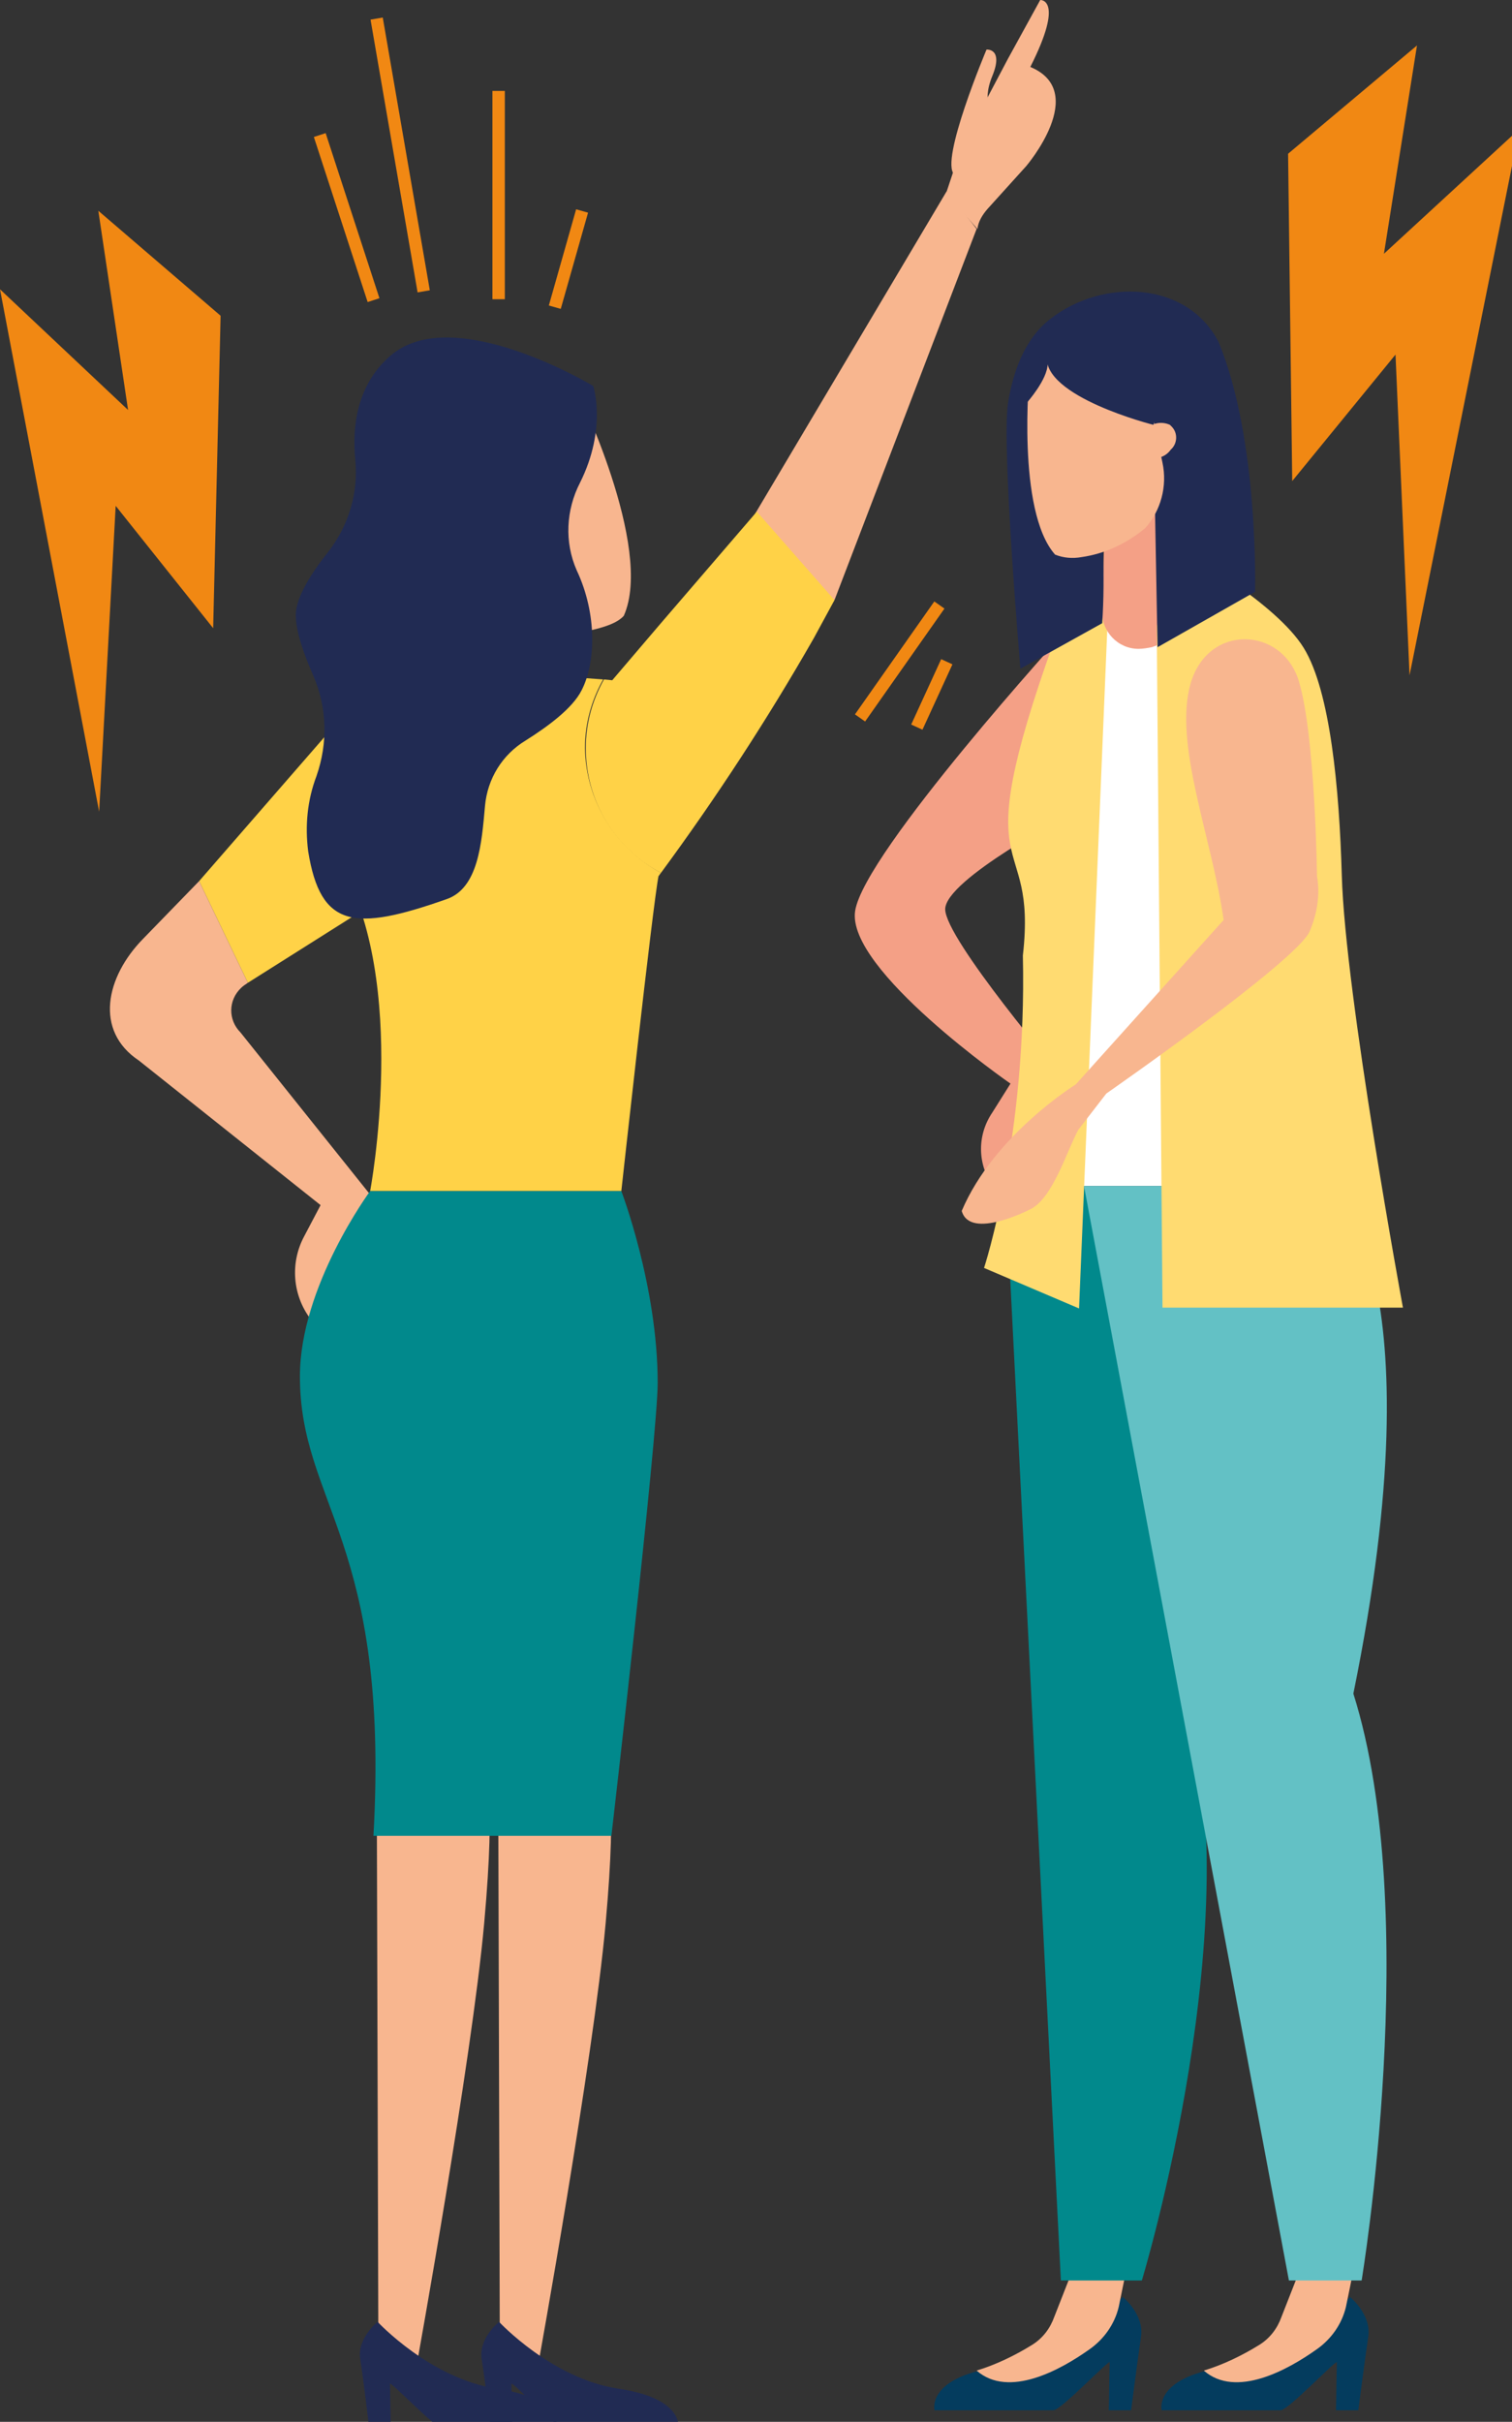 <svg version="1.1" id="el_yXKcmllds" xmlns="http://www.w3.org/2000/svg" xmlns:xlink="http://www.w3.org/1999/xlink" x="0px" y="0px" viewBox="0 0 183 293" style="enable-background:new 0 0 183.9 293.9;" xml:space="preserve"><rect x="0" y="0" width="183" height="293" fill="#333333" stroke="none"/><style>@-webkit-keyframes kf_el_s7ZLZqqEpbI_an_uA2Cw1mlA {0% {opacity: 1;}4.44% {opacity: 0;}8.89% {opacity: 1;}13.33% {opacity: 0;}17.78% {opacity: 1;}22.22% {opacity: 0;}26.67% {opacity: 1;}31.11% {opacity: 0;}35.56% {opacity: 1;}40% {opacity: 0;}44.44% {opacity: 1;}48.89% {opacity: 0;}53.33% {opacity: 1;}57.78% {opacity: 0;}62.22% {opacity: 1;}66.67% {opacity: 0;}71.11% {opacity: 1;}75.56% {opacity: 0;}80% {opacity: 1;}84.44% {opacity: 0;}88.89% {opacity: 1;}93.33% {opacity: 0;}97.78% {opacity: 1;}100% {opacity: 1;}}@keyframes kf_el_s7ZLZqqEpbI_an_uA2Cw1mlA {0% {opacity: 1;}4.44% {opacity: 0;}8.89% {opacity: 1;}13.33% {opacity: 0;}17.78% {opacity: 1;}22.22% {opacity: 0;}26.67% {opacity: 1;}31.11% {opacity: 0;}35.56% {opacity: 1;}40% {opacity: 0;}44.44% {opacity: 1;}48.89% {opacity: 0;}53.33% {opacity: 1;}57.78% {opacity: 0;}62.22% {opacity: 1;}66.67% {opacity: 0;}71.11% {opacity: 1;}75.56% {opacity: 0;}80% {opacity: 1;}84.44% {opacity: 0;}88.89% {opacity: 1;}93.33% {opacity: 0;}97.78% {opacity: 1;}100% {opacity: 1;}}@-webkit-keyframes kf_el_7y2hhL_g6rY_an_TqdERadj9 {0% {opacity: 1;}2.22% {opacity: 0;}4.44% {opacity: 1;}6.67% {opacity: 0;}8.89% {opacity: 1;}11.11% {opacity: 0;}13.33% {opacity: 1;}15.56% {opacity: 0;}17.78% {opacity: 1;}20% {opacity: 0;}22.22% {opacity: 1;}24.44% {opacity: 0;}26.67% {opacity: 1;}28.89% {opacity: 0;}31.11% {opacity: 1;}33.33% {opacity: 0;}35.56% {opacity: 1;}37.78% {opacity: 0;}40% {opacity: 1;}42.22% {opacity: 0;}44.44% {opacity: 1;}46.67% {opacity: 0;}48.89% {opacity: 1;}51.11% {opacity: 0;}53.33% {opacity: 1;}55.56% {opacity: 0;}57.78% {opacity: 1;}60% {opacity: 0;}62.22% {opacity: 1;}64.44% {opacity: 0;}66.67% {opacity: 1;}68.89% {opacity: 0;}71.11% {opacity: 1;}73.33% {opacity: 0;}75.56% {opacity: 1;}77.78% {opacity: 0;}80% {opacity: 1;}82.22% {opacity: 0;}84.44% {opacity: 1;}86.67% {opacity: 0;}88.89% {opacity: 1;}91.11% {opacity: 0;}93.33% {opacity: 1;}95.56% {opacity: 0;}97.78% {opacity: 1;}100% {opacity: 0;}}@keyframes kf_el_7y2hhL_g6rY_an_TqdERadj9 {0% {opacity: 1;}2.22% {opacity: 0;}4.44% {opacity: 1;}6.67% {opacity: 0;}8.89% {opacity: 1;}11.11% {opacity: 0;}13.33% {opacity: 1;}15.56% {opacity: 0;}17.78% {opacity: 1;}20% {opacity: 0;}22.22% {opacity: 1;}24.44% {opacity: 0;}26.67% {opacity: 1;}28.89% {opacity: 0;}31.11% {opacity: 1;}33.33% {opacity: 0;}35.56% {opacity: 1;}37.78% {opacity: 0;}40% {opacity: 1;}42.22% {opacity: 0;}44.44% {opacity: 1;}46.67% {opacity: 0;}48.89% {opacity: 1;}51.11% {opacity: 0;}53.33% {opacity: 1;}55.56% {opacity: 0;}57.78% {opacity: 1;}60% {opacity: 0;}62.22% {opacity: 1;}64.44% {opacity: 0;}66.67% {opacity: 1;}68.89% {opacity: 0;}71.11% {opacity: 1;}73.33% {opacity: 0;}75.56% {opacity: 1;}77.78% {opacity: 0;}80% {opacity: 1;}82.22% {opacity: 0;}84.44% {opacity: 1;}86.67% {opacity: 0;}88.89% {opacity: 1;}91.11% {opacity: 0;}93.33% {opacity: 1;}95.56% {opacity: 0;}97.78% {opacity: 1;}100% {opacity: 0;}}@-webkit-keyframes kf_el_sqpP7Lvo_q_an_53iGCXNC8 {2.22% {opacity: 1;}4.44% {opacity: 0;}6.67% {opacity: 1;}8.89% {opacity: 0;}11.11% {opacity: 1;}13.33% {opacity: 0;}15.56% {opacity: 1;}17.78% {opacity: 0;}20% {opacity: 1;}22.22% {opacity: 0;}24.44% {opacity: 1;}26.67% {opacity: 0;}28.89% {opacity: 1;}31.11% {opacity: 0;}33.33% {opacity: 1;}35.56% {opacity: 0;}37.78% {opacity: 1;}40% {opacity: 0;}42.22% {opacity: 1;}44.44% {opacity: 0;}46.67% {opacity: 1;}48.89% {opacity: 0;}51.11% {opacity: 1;}53.33% {opacity: 0;}55.56% {opacity: 1;}57.78% {opacity: 0;}60% {opacity: 1;}62.22% {opacity: 0;}64.44% {opacity: 1;}66.67% {opacity: 0;}68.89% {opacity: 1;}71.11% {opacity: 0;}73.33% {opacity: 1;}75.56% {opacity: 0;}77.78% {opacity: 1;}80% {opacity: 0;}82.22% {opacity: 1;}84.44% {opacity: 0;}86.67% {opacity: 1;}88.89% {opacity: 0;}91.11% {opacity: 1;}93.33% {opacity: 0;}95.56% {opacity: 1;}97.78% {opacity: 0;}100% {opacity: 1;}0% {opacity: 1;}}@keyframes kf_el_sqpP7Lvo_q_an_53iGCXNC8 {2.22% {opacity: 1;}4.44% {opacity: 0;}6.67% {opacity: 1;}8.89% {opacity: 0;}11.11% {opacity: 1;}13.33% {opacity: 0;}15.56% {opacity: 1;}17.78% {opacity: 0;}20% {opacity: 1;}22.22% {opacity: 0;}24.44% {opacity: 1;}26.67% {opacity: 0;}28.89% {opacity: 1;}31.11% {opacity: 0;}33.33% {opacity: 1;}35.56% {opacity: 0;}37.78% {opacity: 1;}40% {opacity: 0;}42.22% {opacity: 1;}44.44% {opacity: 0;}46.67% {opacity: 1;}48.89% {opacity: 0;}51.11% {opacity: 1;}53.33% {opacity: 0;}55.56% {opacity: 1;}57.78% {opacity: 0;}60% {opacity: 1;}62.22% {opacity: 0;}64.44% {opacity: 1;}66.67% {opacity: 0;}68.89% {opacity: 1;}71.11% {opacity: 0;}73.33% {opacity: 1;}75.56% {opacity: 0;}77.78% {opacity: 1;}80% {opacity: 0;}82.22% {opacity: 1;}84.44% {opacity: 0;}86.67% {opacity: 1;}88.89% {opacity: 0;}91.11% {opacity: 1;}93.33% {opacity: 0;}95.56% {opacity: 1;}97.78% {opacity: 0;}100% {opacity: 1;}0% {opacity: 1;}}@-webkit-keyframes kf_el_0pxWeppXx9_an_Odn3jhwxX {0% {opacity: 1;}2.22% {opacity: 0;}4.44% {opacity: 1;}6.67% {opacity: 0;}8.89% {opacity: 1;}11.11% {opacity: 0;}13.33% {opacity: 1;}15.56% {opacity: 0;}17.78% {opacity: 1;}20% {opacity: 0;}22.22% {opacity: 1;}24.44% {opacity: 0;}26.67% {opacity: 1;}28.89% {opacity: 0;}31.11% {opacity: 1;}33.33% {opacity: 0;}35.56% {opacity: 1;}37.78% {opacity: 0;}40% {opacity: 1;}42.22% {opacity: 0;}44.44% {opacity: 1;}46.67% {opacity: 0;}48.89% {opacity: 1;}51.11% {opacity: 0;}53.33% {opacity: 1;}55.56% {opacity: 0;}57.78% {opacity: 1;}60% {opacity: 0;}62.22% {opacity: 1;}64.44% {opacity: 0;}66.67% {opacity: 1;}68.89% {opacity: 0;}71.11% {opacity: 1;}73.33% {opacity: 0;}75.56% {opacity: 1;}77.78% {opacity: 0;}80% {opacity: 1;}82.22% {opacity: 0;}84.44% {opacity: 1;}86.67% {opacity: 0;}88.89% {opacity: 1;}91.11% {opacity: 0;}93.33% {opacity: 1;}95.56% {opacity: 0;}97.78% {opacity: 1;}100% {opacity: 1;}}@keyframes kf_el_0pxWeppXx9_an_Odn3jhwxX {0% {opacity: 1;}2.22% {opacity: 0;}4.44% {opacity: 1;}6.67% {opacity: 0;}8.89% {opacity: 1;}11.11% {opacity: 0;}13.33% {opacity: 1;}15.56% {opacity: 0;}17.78% {opacity: 1;}20% {opacity: 0;}22.22% {opacity: 1;}24.44% {opacity: 0;}26.67% {opacity: 1;}28.89% {opacity: 0;}31.11% {opacity: 1;}33.33% {opacity: 0;}35.56% {opacity: 1;}37.78% {opacity: 0;}40% {opacity: 1;}42.22% {opacity: 0;}44.44% {opacity: 1;}46.67% {opacity: 0;}48.89% {opacity: 1;}51.11% {opacity: 0;}53.33% {opacity: 1;}55.56% {opacity: 0;}57.78% {opacity: 1;}60% {opacity: 0;}62.22% {opacity: 1;}64.44% {opacity: 0;}66.67% {opacity: 1;}68.89% {opacity: 0;}71.11% {opacity: 1;}73.33% {opacity: 0;}75.56% {opacity: 1;}77.78% {opacity: 0;}80% {opacity: 1;}82.22% {opacity: 0;}84.44% {opacity: 1;}86.67% {opacity: 0;}88.89% {opacity: 1;}91.11% {opacity: 0;}93.33% {opacity: 1;}95.56% {opacity: 0;}97.78% {opacity: 1;}100% {opacity: 1;}}#el_yXKcmllds * {-webkit-animation-duration: 3s;animation-duration: 3s;-webkit-animation-iteration-count: infinite;animation-iteration-count: infinite;-webkit-animation-play-state: running;animation-play-state: running;-webkit-animation-timing-function: cubic-bezier(0, 0, 1, 1);animation-timing-function: cubic-bezier(0, 0, 1, 1);}#el_mLyU9vMwYp {fill: #F4A086;}#el_0pxWeppXx9 {fill: #F18813;-webkit-animation-fill-mode: backwards;animation-fill-mode: backwards;opacity: 1;-webkit-animation-timing-function: cubic-bezier(0, 0, 1, 1);animation-timing-function: cubic-bezier(0, 0, 1, 1);}.card-grafik-usluge:hover #el_yXKcmllds #el_0pxWeppXx9 {-webkit-animation-name: kf_el_0pxWeppXx9_an_Odn3jhwxX;animation-name: kf_el_0pxWeppXx9_an_Odn3jhwxX;}#el_sqpP7Lvo_q {fill: #F18813;-webkit-animation-fill-mode: backwards;animation-fill-mode: backwards;opacity: 1;-webkit-animation-timing-function: cubic-bezier(0, 0, 1, 1);animation-timing-function: cubic-bezier(0, 0, 1, 1);}.card-grafik-usluge:hover #el_yXKcmllds #el_sqpP7Lvo_q {-webkit-animation-name: kf_el_sqpP7Lvo_q_an_53iGCXNC8;animation-name: kf_el_sqpP7Lvo_q_an_53iGCXNC8;}#el_t5jzTY0jS2 {fill: #FFFFFF;}#el_PBN_Jv5aaC {fill: #043C5E;}#el_HeZcw_moj4 {fill: #F8B68F;}#el_dpgrZCEAxh {fill: #043C5E;}#el_jMz1nRTWvE {fill: #F8B68F;}#el_JrrQRjmWht {fill: #01898C;}#el_LGC3KLOXGM {fill: #FFDB71;}#el_3uXNvzQXil {fill: #F4A086;}#el_Z954TCtYoq {fill: #63C1C5;}#el_I7eKkEQ429 {fill: #FFDB71;}#el_LR2Cuz4hlGV {fill: #212B53;}#el_8igAm0vQsY8 {fill: #F8B68F;}#el_-znI0kvlR5I {fill: #F8B68F;}#el_VtF66-ifuyS {fill: #212B53;}#el_K8FczmzIBwM {fill: #212B53;}#el_eUbBcCVbtXR {fill: #FFD247;}#el_QMIjrKwtycK {fill: #F8B68F;}#el_8dhqgtG2ysA {fill: #F8B68F;}#el_ekDTPJYNhYB {fill: #F8B68F;}#el_tpy8MrsuYkX {fill: #FFD247;}#el_wKx-xM6tpgF {fill: #FFD247;}#el_S1_gK9bF2vM {fill: #F8B68F;}#el_eYeIKNgsdGT {fill: #F8B68F;}#el_go3PmdQvS_F {fill: #F8B68F;}#el_Y7uzCtMuTNG {fill: #212B53;}#el_1jNRgqNZbpy {fill: #F8B68F;}#el_frSsAKbeiTH {fill: #01898C;}#el_AknmJR1qBqO {fill: #212B53;}#el_3PHoV0v2aLX {fill: #212B53;}#el_NLJxUNmiJmc {fill: #FFD247;}#el_DzjsB1WCj8n {fill: #F18813;-webkit-transform: matrix(0.951, -0.31, 0.31, 0.951, -6.092, 14.318);transform: matrix(0.951, -0.31, 0.31, 0.951, -6.092, 14.318);}#el_24nUbj4DcH7 {fill: #F18813;-webkit-transform: matrix(0.985, -0.17, 0.17, 0.985, -2.477, 8.515);transform: matrix(0.985, -0.17, 0.17, 0.985, -2.477, 8.515);}#el_aaLfFhugRkX {fill: #F18813;}#el_uN4SbIf6YCa {fill: #F18813;-webkit-transform: matrix(0.273, -0.962, 0.962, 0.273, 19.872, 88.924);transform: matrix(0.273, -0.962, 0.962, 0.273, 19.872, 88.924);}#el_01CDZJehnHO {fill: #F18813;-webkit-transform: matrix(0.575, -0.818, 0.818, 0.575, -19.234, 123.119);transform: matrix(0.575, -0.818, 0.818, 0.575, -19.234, 123.119);}#el_WfUEL7HE_Ek {fill: #F18813;-webkit-transform: matrix(0.417, -0.909, 0.909, 0.417, -10.638, 151.455);transform: matrix(0.417, -0.909, 0.909, 0.417, -10.638, 151.455);}#el_o-jEJcceEgp {fill: #F8B68F;}#el_wa_rHhRv-11 {fill: none;}#el_7y2hhL_g6rY {-webkit-animation-fill-mode: backwards;animation-fill-mode: backwards;opacity: 1;-webkit-animation-timing-function: cubic-bezier(0, 0, 1, 1);animation-timing-function: cubic-bezier(0, 0, 1, 1);}.card-grafik-usluge:hover #el_yXKcmllds #el_7y2hhL_g6rY {-webkit-animation-name: kf_el_7y2hhL_g6rY_an_TqdERadj9;animation-name: kf_el_7y2hhL_g6rY_an_TqdERadj9;}#el_s7ZLZqqEpbI {-webkit-animation-fill-mode: backwards;animation-fill-mode: backwards;opacity: 1;-webkit-animation-timing-function: cubic-bezier(0, 0, 1, 1);animation-timing-function: cubic-bezier(0, 0, 1, 1);}.card-grafik-usluge:hover #el_yXKcmllds #el_s7ZLZqqEpbI {-webkit-animation-name: kf_el_s7ZLZqqEpbI_an_uA2Cw1mlA;animation-name: kf_el_s7ZLZqqEpbI_an_uA2Cw1mlA;}</style><title>nezgoda</title><g id="el_2sj6Yptmm2"><g id="el_3bZx1b4Na-"><path d="M114.4,110c0-3.6,15.1-11.5,15.1-11.5L129,76.3c0,0-24.4,26.8-25.5,33.9s18.8,20.9,18.8,20.9l-2.2,3.5&#10;&#9;&#9;&#9;c-1.9,2.8-1.8,6.4,0.2,9.1l2.2,2.8l6.1-16.2C128.6,130.3,114.4,113.6,114.4,110z" id="el_mLyU9vMwYp"/><polygon points="155.9,18.6 156.4,58.2 168.9,42.9 170.6,81.7 183.9,15.6 167.5,30.7 171.5,5.5 &#9;&#9;" id="el_0pxWeppXx9"/><polygon points="26.7,38.2 25.8,76 14,61.2 12,98.2 0,35 15.5,49.6 11.9,25.5 &#9;&#9;" id="el_sqpP7Lvo_q"/><polygon points="143.6,74.1 132.9,74.1 128.4,143.5 147.7,143.5 &#9;&#9;" id="el_t5jzTY0jS2"/><path d="M163.4,277.9c0,0,2.6,2.1,2.2,4.8s-1.2,8.9-1.2,8.9h-2.7l0.1-5.8c0-0.4-5.9,5.8-6.8,5.8h-14.4&#10;&#9;&#9;&#9;c0,0-1-3.9,7.5-5.2S163.4,277.9,163.4,277.9z" id="el_PBN_Jv5aaC"/><path d="M157.1,275.2l-2,5.1c-0.5,1.4-1.4,2.6-2.7,3.4c-2.1,1.3-4.4,2.4-6.7,3.1c3.9,3.4,10.2-0.1,13.7-2.6&#10;&#9;&#9;&#9;c1.7-1.2,3-3,3.5-5.1l0.8-3.9L157.1,275.2z" id="el_HeZcw_moj4"/><path d="M135.9,277.9c0,0,2.6,2.1,2.2,4.8s-1.2,8.9-1.2,8.9h-2.7l0.1-5.8c0-0.4-5.9,5.8-6.8,5.8h-14.4&#10;&#9;&#9;&#9;c0,0-1-3.9,7.5-5.2S135.9,277.9,135.9,277.9z" id="el_dpgrZCEAxh"/><path d="M129.6,275.2l-2,5.1c-0.5,1.4-1.4,2.6-2.7,3.4c-2.1,1.3-4.4,2.4-6.7,3.1c3.9,3.4,10.2-0.1,13.7-2.6&#10;&#9;&#9;&#9;c1.7-1.2,3-3,3.5-5.1l0.8-3.9L129.6,275.2z" id="el_jMz1nRTWvE"/><path d="M151.9,143.5c0,0,1.8,10.4-8.6,61.4c8.4,26.6-5.1,71-5.1,71h-9.8l-6.7-132.4L151.9,143.5z" id="el_JrrQRjmWht"/><path d="M134.1,74.1l-3.5,84.2l-11.5-4.9c0,0,5.2-15.8,4.7-37.8c1.8-15.9-7.2-7.5,3.8-38.1&#10;&#9;&#9;&#9;C131.7,74.1,134.1,74.1,134.1,74.1z" id="el_LGC3KLOXGM"/><path d="M133.6,66.7l-0.2,7.2c-0.1,2.5,1.9,4.6,4.4,4.6c0.5,0,1.1-0.1,1.6-0.2l5.3-1.9L140.6,56L133.6,66.7z" id="el_3uXNvzQXil"/><path d="M161.3,143.5c0,0,12.9,10.4,2.5,61.4c8.4,26.6,1,71,1,71H156l-24.8-132.4H161.3z" id="el_Z954TCtYoq"/><path d="M143.6,66.9c0,0,10.9,6.1,14.2,11.5c3.2,5.2,4.3,17,4.6,27.5c0.4,14.4,7.4,52.3,7.4,52.3h-29.1l-0.7-82.5&#10;&#9;&#9;&#9;L143.6,66.9z" id="el_I7eKkEQ429"/><path d="M128.1,43.7c6.8-0.2,11.5,7.7,11.5,7.7l0.5,26.9l11.8-6.7c0,0,0.5-18.3-4.4-30.2c-3.8-7.4-14-7.8-20.4-2.8&#10;&#9;&#9;&#9;c-3.1,2.4-4.5,6.4-5.1,10.2c-0.8,5.1,1.5,32.1,1.5,32.1l9.9-5.5c0.2-2.9,0.2-5.8,0.1-8.7C133.2,57,123.6,43.8,128.1,43.7z" id="el_LR2Cuz4hlGV"/><path d="M141.6,51.4c-1.1-0.5-2.4-0.2-3.1,0.8c-0.8,0.7-0.9,2-0.1,2.8c0.1,0.1,0.1,0.1,0.2,0.2&#10;&#9;&#9;&#9;c1.1,0.5,2.4,0.2,3.1-0.8c0.8-0.7,0.9-2,0.1-2.8C141.8,51.6,141.7,51.5,141.6,51.4z" id="el_8igAm0vQsY8"/><path d="M130.9,67.4c-1.1,0.2-2.2,0.1-3.2-0.3c-4.7-5.3-3.1-21.9-3.1-21.9l5.5-3.7l8.4,3.9l2.2,10.6&#10;&#9;&#9;&#9;c0.6,2.8-0.2,5.8-2.1,7.9l0,0C136.3,65.8,133.7,67,130.9,67.4z" id="el_-znI0kvlR5I"/><path d="M126.7,43c-0.6,5,12.9,8.4,12.9,8.4l2.2-6.4l-7-6.1l-7.1,2.4C127.2,41.8,126.9,42.4,126.7,43z" id="el_VtF66-ifuyS"/><path d="M126.8,44c0,1.9-2.5,4.7-2.5,4.7l-0.7-2.2l0.4-1.7l1.4-1.1C125.5,43.7,126.8,42.1,126.8,44z" id="el_K8FczmzIBwM"/><polygon points="44.1,110 30,118.9 24.1,106.6 42.2,85.8 &#9;&#9;" id="el_eUbBcCVbtXR"/><g id="el_0wlFOtbelId"><polygon points="118.2,27.7 101,72.6 90,64.5 114.6,23.1 &#9;&#9;&#9;" id="el_QMIjrKwtycK"/><path d="M119.2,12.4c-1.4,1.1-2.3,2.7-2.5,4.4l-2.1,6.3l0.7,1.2l3,3.4c0.1-0.9,0.6-1.7,1.2-2.4l4.7-5.2&#10;&#9;&#9;&#9;&#9;c0,0,7.7-9,0.5-12c4.2-8.3,1.2-8.1,1.2-8.1L122,7.1L119.2,12.4z" id="el_8dhqgtG2ysA"/><path d="M120.3,14.1c0,0-1.6-1.5-0.2-4.9s-0.7-3.2-0.7-3.2s-5.7,13.5-3.9,15.1S120.3,14.1,120.3,14.1z" id="el_ekDTPJYNhYB"/><path d="M101,72.6c-0.8,1.5-1.7,3.1-2.5,4.6C92.9,87,86.7,96.5,80,105.6c-5.4-2.8-9.1-8.5-9.1-15.1&#10;&#9;&#9;&#9;&#9;c0-3,0.8-5.8,2.2-8.3l1,0.1l5.8-6.8l11.7-13.6L101,72.6z" id="el_tpy8MrsuYkX"/></g><path d="M80,105.6c-0.1,0.1-0.2,0.3-0.3,0.4c-0.7,3.5-4.5,38.1-4.5,38.1H44.8c0,0,4.8-25.4-3.7-39.6&#10;&#9;&#9;&#9;c-8.5-14.2,27.8-22.6,27.8-22.6l4.1,0.3c-1.4,2.5-2.2,5.3-2.2,8.3C70.9,97,74.6,102.7,80,105.6z" id="el_wKx-xM6tpgF"/><path d="M45.6,216c0,0,0.2,70.7,0.2,70.3s4.6,0,4.6,0s6.7-37,8.2-53.6s0-17.8,0-17.8L45.6,216z" id="el_S1_gK9bF2vM"/><path d="M60.3,216c0,0,0.2,70.7,0.2,70.3s4.6,0,4.6,0s6.7-37,8.2-53.6s0-17.8,0-17.8L60.3,216z" id="el_eYeIKNgsdGT"/><path d="M69.7,46.9l-18.4,6.4l1.8,13.7c0,0.2,0.1,0.4,0.1,0.6c0.3,0.1,0.7,0.1,1.1,0.2h0.2h0.2c4.2,1,7.3,4.6,8.6,8.6&#10;&#9;&#9;&#9;c2.6,0.5,5.4,0.4,8-0.1c1.8-0.4,3.4-0.9,4.2-1.8C79.2,66.2,69.7,46.9,69.7,46.9z" id="el_go3PmdQvS_F"/><path d="M70.2,58.4c-1.7,3.3-1.9,7.2-0.4,10.6c2.5,5.3,2.3,11.2,0.6,14.5c-1.1,2.2-4.1,4.4-6.8,6.1&#10;&#9;&#9;&#9;c-2.8,1.7-4.6,4.6-4.9,7.9c-0.4,4.5-0.8,10-4.7,11.3c-11.1,3.9-15.2,3.5-16.7-5.8c-0.4-3.1-0.1-6.2,1-9.1c1.4-4,1.3-8.3-0.4-12.2&#10;&#9;&#9;&#9;c-1.1-2.5-2.1-5.3-2.1-7.3c0-2.1,1.9-5.1,3.9-7.6c2.5-3.2,3.7-7.2,3.3-11.2c-0.4-4,0.2-9.1,4.3-12.6c7.6-6.5,24.5,3.7,24.5,3.7&#10;&#9;&#9;&#9;S73.5,51.8,70.2,58.4z" id="el_Y7uzCtMuTNG"/><path d="M24.1,106.6l-6.8,7c-4.5,4.6-5.9,11.1-0.5,14.7l22,17.5l-2,3.8c-1.7,3.2-1.4,7.1,0.8,10l2.3,3l5.2-17.7&#10;&#9;&#9;&#9;l-16-20c-1.5-1.5-1.5-3.9,0.1-5.4c0.2-0.2,0.5-0.4,0.8-0.6l0,0L24.1,106.6z" id="el_1jNRgqNZbpy"/><path d="M75.2,144.1c0,0,4.4,11.5,4.4,23.2c0,6.4-5.6,54.8-5.6,54.8H45.2c2-35.7-8.9-40.1-8.9-55.6&#10;&#9;&#9;&#9;c0-10.9,8.5-22.4,8.5-22.4L75.2,144.1z" id="el_frSsAKbeiTH"/><path d="M45.7,280.9c0,0-2.5,2-2.1,4.5s1.1,8.5,1.1,8.5h2.6l-0.1-5.5c0-0.4,5.6,5.5,6.5,5.5h13.7c0,0,0.9-3.7-7.2-4.9&#10;&#9;&#9;&#9;S45.7,280.9,45.7,280.9z" id="el_AknmJR1qBqO"/><path d="M60.4,280.9c0,0-2.5,2-2.1,4.5s1.1,8.5,1.1,8.5h2.6l-0.1-5.5c0-0.4,5.6,5.5,6.5,5.5h13.7c0,0,0.9-3.7-7.2-4.9&#10;&#9;&#9;&#9;S60.4,280.9,60.4,280.9z" id="el_3PHoV0v2aLX"/><path d="M44.1,216" id="el_NLJxUNmiJmc"/><g id="el_7y2hhL_g6rY"><rect x="41.2" y="15.8" width="1.5" height="21" id="el_DzjsB1WCj8n"/><rect x="47.7" y="2" width="1.5" height="33.5" id="el_24nUbj4DcH7"/><rect x="59.6" y="11" width="1.5" height="25.2" id="el_aaLfFhugRkX"/><rect x="62.7" y="30.6" width="12.1" height="1.5" id="el_uN4SbIf6YCa"/></g><g id="el_s7ZLZqqEpbI"><rect x="100.6" y="79.3" width="16.7" height="1.5" id="el_01CDZJehnHO"/><rect x="108.4" y="83.3" width="8.7" height="1.5" id="el_WfUEL7HE_Ek"/></g><path d="M159.4,106c0.4,2.3,0,4.6-0.9,6.7c-1.6,3.6-24.6,19.6-24.6,19.6l-3.4,4.4c-1.4,2.6-3.1,8.3-5.8,9.6&#10;&#9;&#9;&#9;c0,0-7.3,3.8-8.3,0.2c3.9-9.2,13.8-15.3,13.8-15.3l17.9-19.9c-1.4-9.9-6.1-21.3-4-28.6s11.1-6.9,13.1-0.3S159.4,106,159.4,106z" id="el_o-jEJcceEgp"/></g></g><line x1="87.5" y1="111.1" x2="87.8" y2="111.2" id="el_wa_rHhRv-11"/></svg>